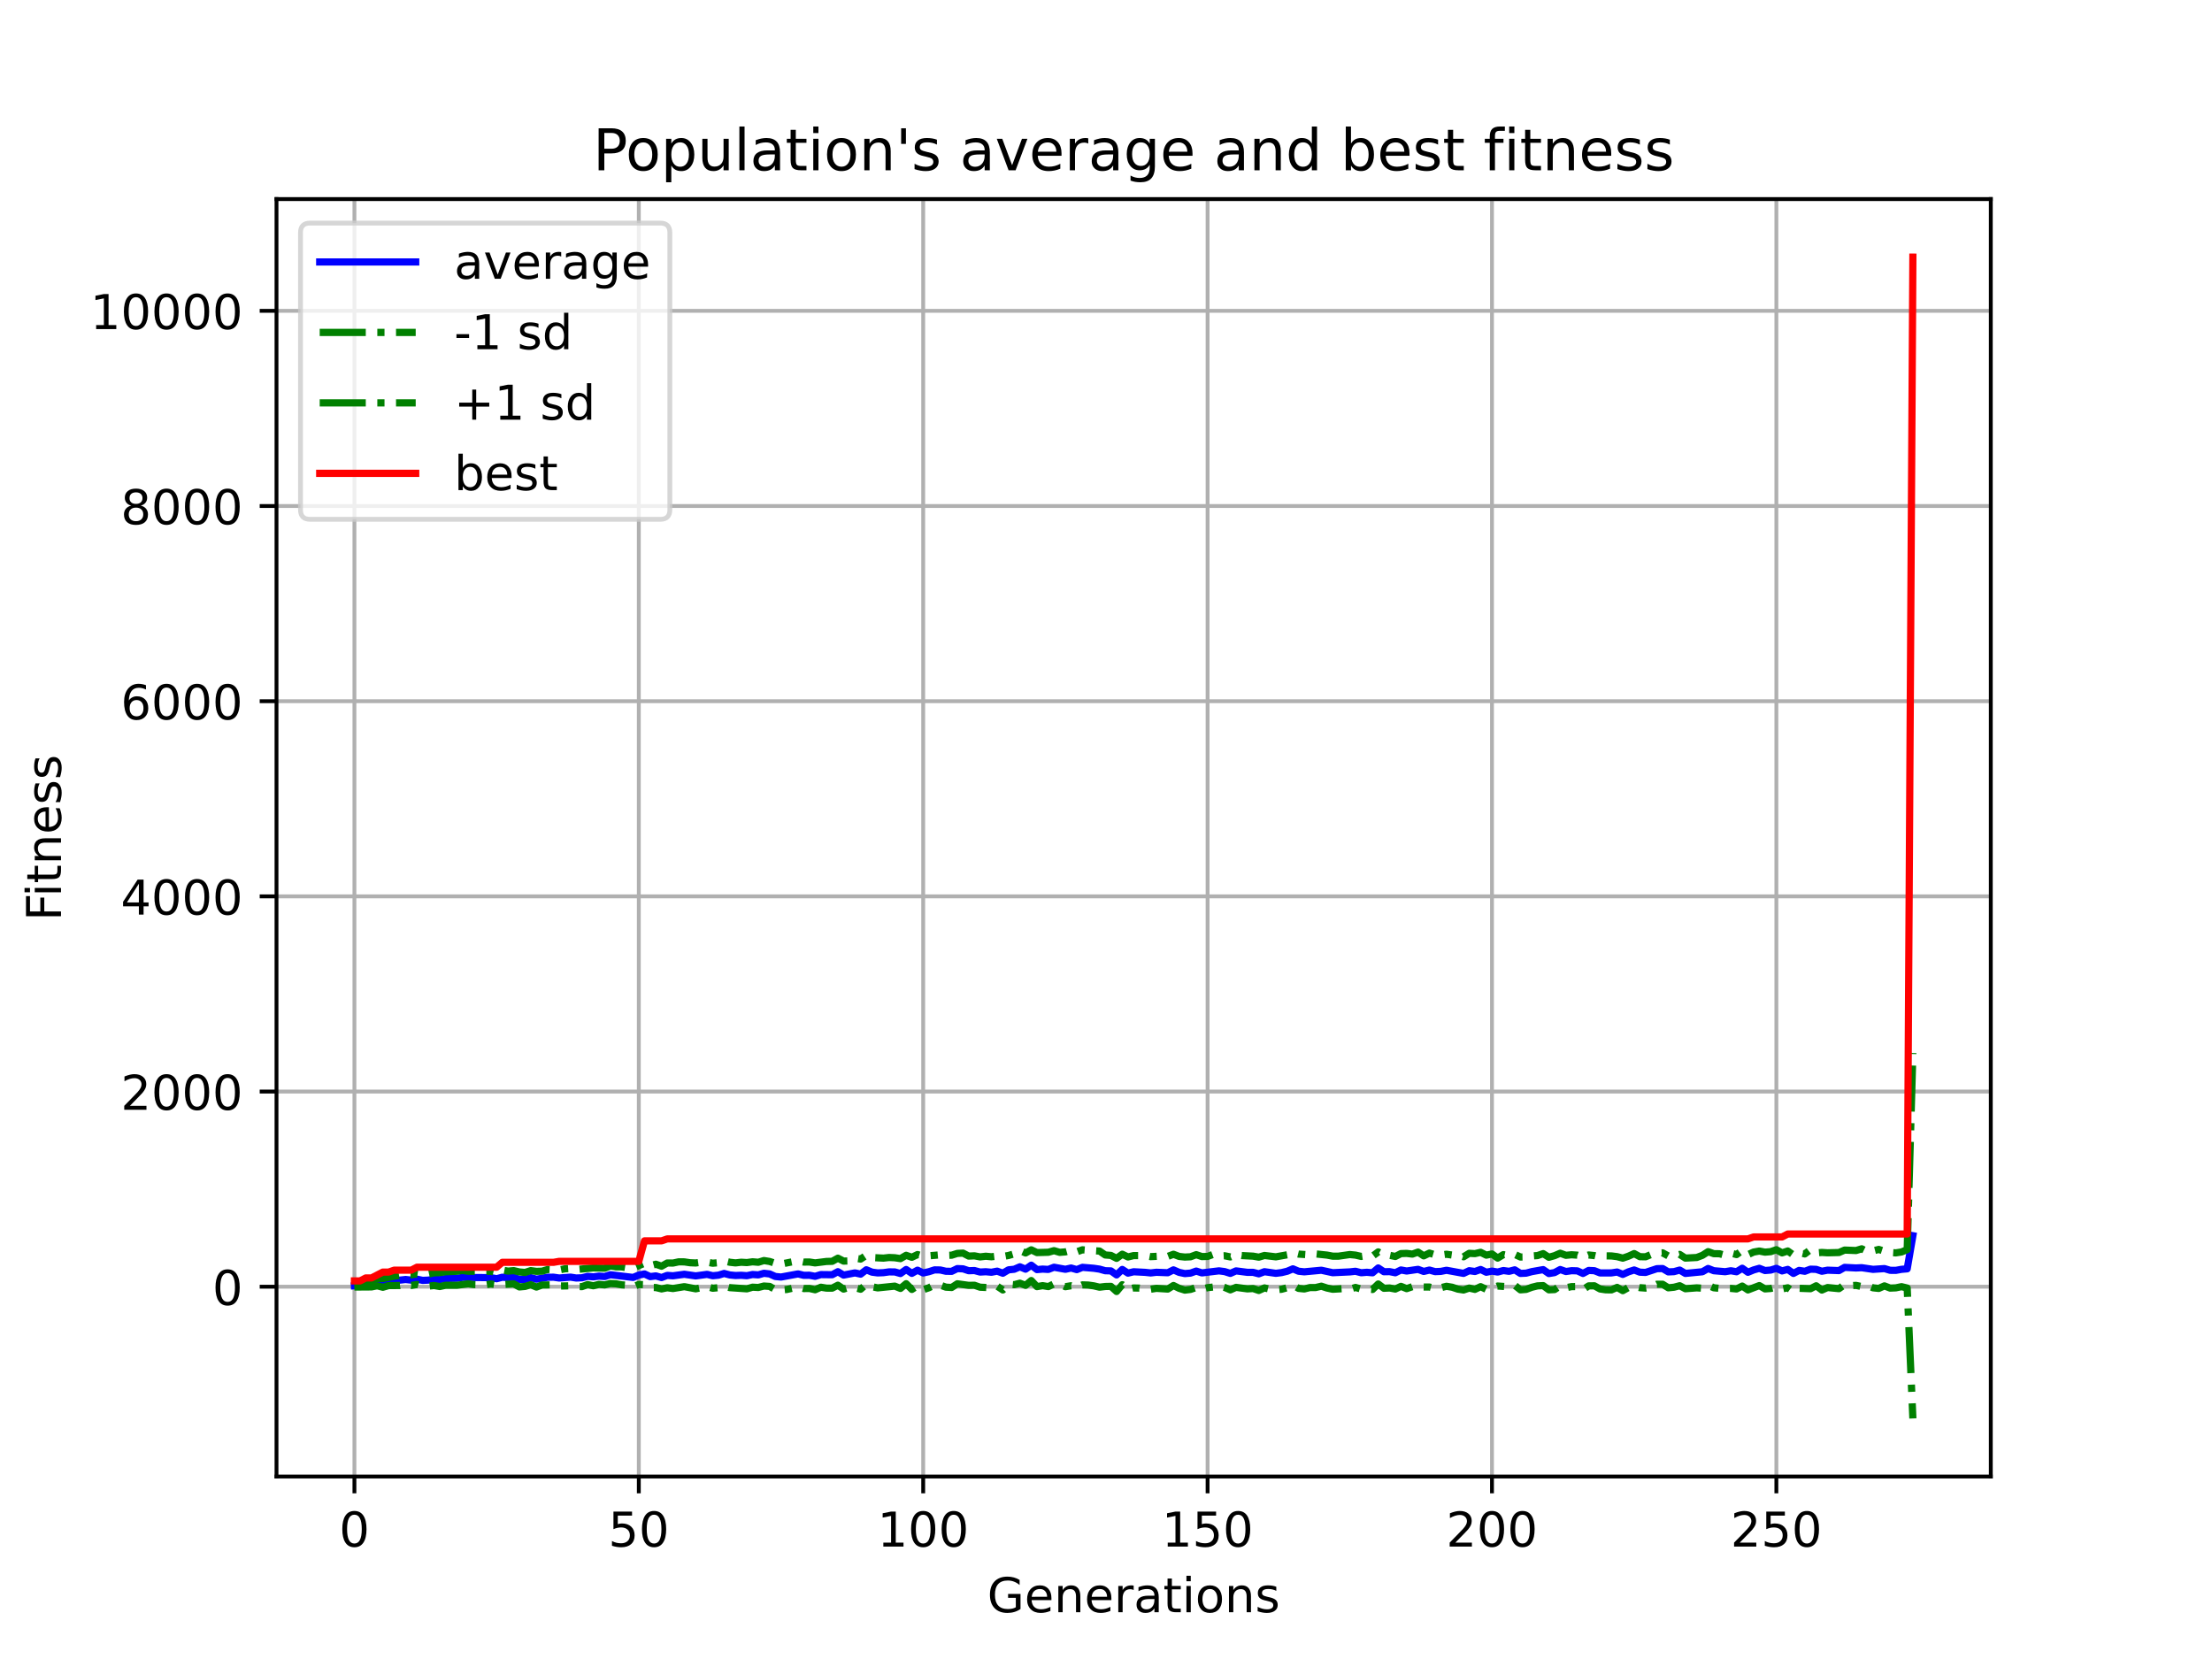 <?xml version="1.0" encoding="utf-8" standalone="no"?>
<!DOCTYPE svg PUBLIC "-//W3C//DTD SVG 1.1//EN"
  "http://www.w3.org/Graphics/SVG/1.1/DTD/svg11.dtd">
<!-- Created with matplotlib (https://matplotlib.org/) -->
<svg height="345.6pt" version="1.1" viewBox="0 0 460.8 345.6" width="460.8pt" xmlns="http://www.w3.org/2000/svg" xmlns:xlink="http://www.w3.org/1999/xlink">
 <defs>
  <style type="text/css">*{stroke-linecap:butt;stroke-linejoin:round;}</style>
 </defs>
 <g id="figure_1">
  <g id="patch_1">
   <path d="M 0 345.6 
L 460.8 345.6 
L 460.8 0 
L 0 0 
z
" style="fill:#ffffff;"/>
  </g>
  <g id="axes_1">
   <g id="patch_2">
    <path d="M 57.6 307.584 
L 414.72 307.584 
L 414.72 41.472 
L 57.6 41.472 
z
" style="fill:#ffffff;"/>
   </g>
   <g id="matplotlib.axis_1">
    <g id="xtick_1">
     <g id="line2d_1">
      <path clip-path="url(#pdc14828366)" d="M 73.833 307.584 
L 73.833 41.472 
" style="fill:none;stroke:#b0b0b0;stroke-linecap:square;stroke-width:0.8;"/>
     </g>
     <g id="line2d_2">
      <defs>
       <path d="M 0 0 
L 0 3.5 
" id="m0c7debc7e3" style="stroke:#000000;stroke-width:0.8;"/>
      </defs>
      <g>
       <use style="stroke:#000000;stroke-width:0.8;" x="73.833" xlink:href="#m0c7debc7e3" y="307.584"/>
      </g>
     </g>
     <g id="text_1">
      <!-- 0 -->
      <g transform="translate(70.651 322.182)scale(0.1 -0.1)">
       <defs>
        <path d="M 31.781 66.406 
Q 24.172 66.406 20.328 58.906 
Q 16.5 51.422 16.5 36.375 
Q 16.5 21.391 20.328 13.891 
Q 24.172 6.391 31.781 6.391 
Q 39.453 6.391 43.281 13.891 
Q 47.125 21.391 47.125 36.375 
Q 47.125 51.422 43.281 58.906 
Q 39.453 66.406 31.781 66.406 
z
M 31.781 74.219 
Q 44.047 74.219 50.516 64.516 
Q 56.984 54.828 56.984 36.375 
Q 56.984 17.969 50.516 8.266 
Q 44.047 -1.422 31.781 -1.422 
Q 19.531 -1.422 13.062 8.266 
Q 6.594 17.969 6.594 36.375 
Q 6.594 54.828 13.062 64.516 
Q 19.531 74.219 31.781 74.219 
z
" id="DejaVuSans-48"/>
       </defs>
       <use xlink:href="#DejaVuSans-48"/>
      </g>
     </g>
    </g>
    <g id="xtick_2">
     <g id="line2d_3">
      <path clip-path="url(#pdc14828366)" d="M 133.076 307.584 
L 133.076 41.472 
" style="fill:none;stroke:#b0b0b0;stroke-linecap:square;stroke-width:0.8;"/>
     </g>
     <g id="line2d_4">
      <g>
       <use style="stroke:#000000;stroke-width:0.8;" x="133.076" xlink:href="#m0c7debc7e3" y="307.584"/>
      </g>
     </g>
     <g id="text_2">
      <!-- 50 -->
      <g transform="translate(126.714 322.182)scale(0.1 -0.1)">
       <defs>
        <path d="M 10.797 72.906 
L 49.516 72.906 
L 49.516 64.594 
L 19.828 64.594 
L 19.828 46.734 
Q 21.969 47.469 24.109 47.828 
Q 26.266 48.188 28.422 48.188 
Q 40.625 48.188 47.75 41.5 
Q 54.891 34.812 54.891 23.391 
Q 54.891 11.625 47.562 5.094 
Q 40.234 -1.422 26.906 -1.422 
Q 22.312 -1.422 17.547 -0.641 
Q 12.797 0.141 7.719 1.703 
L 7.719 11.625 
Q 12.109 9.234 16.797 8.062 
Q 21.484 6.891 26.703 6.891 
Q 35.156 6.891 40.078 11.328 
Q 45.016 15.766 45.016 23.391 
Q 45.016 31 40.078 35.438 
Q 35.156 39.891 26.703 39.891 
Q 22.75 39.891 18.812 39.016 
Q 14.891 38.141 10.797 36.281 
z
" id="DejaVuSans-53"/>
       </defs>
       <use xlink:href="#DejaVuSans-53"/>
       <use x="63.623" xlink:href="#DejaVuSans-48"/>
      </g>
     </g>
    </g>
    <g id="xtick_3">
     <g id="line2d_5">
      <path clip-path="url(#pdc14828366)" d="M 192.32 307.584 
L 192.32 41.472 
" style="fill:none;stroke:#b0b0b0;stroke-linecap:square;stroke-width:0.8;"/>
     </g>
     <g id="line2d_6">
      <g>
       <use style="stroke:#000000;stroke-width:0.8;" x="192.32" xlink:href="#m0c7debc7e3" y="307.584"/>
      </g>
     </g>
     <g id="text_3">
      <!-- 100 -->
      <g transform="translate(182.776 322.182)scale(0.1 -0.1)">
       <defs>
        <path d="M 12.406 8.297 
L 28.516 8.297 
L 28.516 63.922 
L 10.984 60.406 
L 10.984 69.391 
L 28.422 72.906 
L 38.281 72.906 
L 38.281 8.297 
L 54.391 8.297 
L 54.391 0 
L 12.406 0 
z
" id="DejaVuSans-49"/>
       </defs>
       <use xlink:href="#DejaVuSans-49"/>
       <use x="63.623" xlink:href="#DejaVuSans-48"/>
       <use x="127.246" xlink:href="#DejaVuSans-48"/>
      </g>
     </g>
    </g>
    <g id="xtick_4">
     <g id="line2d_7">
      <path clip-path="url(#pdc14828366)" d="M 251.563 307.584 
L 251.563 41.472 
" style="fill:none;stroke:#b0b0b0;stroke-linecap:square;stroke-width:0.8;"/>
     </g>
     <g id="line2d_8">
      <g>
       <use style="stroke:#000000;stroke-width:0.8;" x="251.563" xlink:href="#m0c7debc7e3" y="307.584"/>
      </g>
     </g>
     <g id="text_4">
      <!-- 150 -->
      <g transform="translate(242.02 322.182)scale(0.1 -0.1)">
       <use xlink:href="#DejaVuSans-49"/>
       <use x="63.623" xlink:href="#DejaVuSans-53"/>
       <use x="127.246" xlink:href="#DejaVuSans-48"/>
      </g>
     </g>
    </g>
    <g id="xtick_5">
     <g id="line2d_9">
      <path clip-path="url(#pdc14828366)" d="M 310.807 307.584 
L 310.807 41.472 
" style="fill:none;stroke:#b0b0b0;stroke-linecap:square;stroke-width:0.8;"/>
     </g>
     <g id="line2d_10">
      <g>
       <use style="stroke:#000000;stroke-width:0.8;" x="310.807" xlink:href="#m0c7debc7e3" y="307.584"/>
      </g>
     </g>
     <g id="text_5">
      <!-- 200 -->
      <g transform="translate(301.263 322.182)scale(0.1 -0.1)">
       <defs>
        <path d="M 19.188 8.297 
L 53.609 8.297 
L 53.609 0 
L 7.328 0 
L 7.328 8.297 
Q 12.938 14.109 22.625 23.891 
Q 32.328 33.688 34.812 36.531 
Q 39.547 41.844 41.422 45.531 
Q 43.312 49.219 43.312 52.781 
Q 43.312 58.594 39.234 62.25 
Q 35.156 65.922 28.609 65.922 
Q 23.969 65.922 18.812 64.312 
Q 13.672 62.703 7.812 59.422 
L 7.812 69.391 
Q 13.766 71.781 18.938 73 
Q 24.125 74.219 28.422 74.219 
Q 39.75 74.219 46.484 68.547 
Q 53.219 62.891 53.219 53.422 
Q 53.219 48.922 51.531 44.891 
Q 49.859 40.875 45.406 35.406 
Q 44.188 33.984 37.641 27.219 
Q 31.109 20.453 19.188 8.297 
z
" id="DejaVuSans-50"/>
       </defs>
       <use xlink:href="#DejaVuSans-50"/>
       <use x="63.623" xlink:href="#DejaVuSans-48"/>
       <use x="127.246" xlink:href="#DejaVuSans-48"/>
      </g>
     </g>
    </g>
    <g id="xtick_6">
     <g id="line2d_11">
      <path clip-path="url(#pdc14828366)" d="M 370.05 307.584 
L 370.05 41.472 
" style="fill:none;stroke:#b0b0b0;stroke-linecap:square;stroke-width:0.8;"/>
     </g>
     <g id="line2d_12">
      <g>
       <use style="stroke:#000000;stroke-width:0.8;" x="370.05" xlink:href="#m0c7debc7e3" y="307.584"/>
      </g>
     </g>
     <g id="text_6">
      <!-- 250 -->
      <g transform="translate(360.507 322.182)scale(0.1 -0.1)">
       <use xlink:href="#DejaVuSans-50"/>
       <use x="63.623" xlink:href="#DejaVuSans-53"/>
       <use x="127.246" xlink:href="#DejaVuSans-48"/>
      </g>
     </g>
    </g>
    <g id="text_7">
     <!-- Generations -->
     <g transform="translate(205.662 335.861)scale(0.1 -0.1)">
      <defs>
       <path d="M 59.516 10.406 
L 59.516 29.984 
L 43.406 29.984 
L 43.406 38.094 
L 69.281 38.094 
L 69.281 6.781 
Q 63.578 2.734 56.688 0.656 
Q 49.812 -1.422 42 -1.422 
Q 24.906 -1.422 15.25 8.562 
Q 5.609 18.562 5.609 36.375 
Q 5.609 54.25 15.25 64.234 
Q 24.906 74.219 42 74.219 
Q 49.125 74.219 55.547 72.453 
Q 61.969 70.703 67.391 67.281 
L 67.391 56.781 
Q 61.922 61.422 55.766 63.766 
Q 49.609 66.109 42.828 66.109 
Q 29.438 66.109 22.719 58.641 
Q 16.016 51.172 16.016 36.375 
Q 16.016 21.625 22.719 14.156 
Q 29.438 6.688 42.828 6.688 
Q 48.047 6.688 52.141 7.594 
Q 56.25 8.5 59.516 10.406 
z
" id="DejaVuSans-71"/>
       <path d="M 56.203 29.594 
L 56.203 25.203 
L 14.891 25.203 
Q 15.484 15.922 20.484 11.062 
Q 25.484 6.203 34.422 6.203 
Q 39.594 6.203 44.453 7.469 
Q 49.312 8.734 54.109 11.281 
L 54.109 2.781 
Q 49.266 0.734 44.188 -0.344 
Q 39.109 -1.422 33.891 -1.422 
Q 20.797 -1.422 13.156 6.188 
Q 5.516 13.812 5.516 26.812 
Q 5.516 40.234 12.766 48.109 
Q 20.016 56 32.328 56 
Q 43.359 56 49.781 48.891 
Q 56.203 41.797 56.203 29.594 
z
M 47.219 32.234 
Q 47.125 39.594 43.094 43.984 
Q 39.062 48.391 32.422 48.391 
Q 24.906 48.391 20.391 44.141 
Q 15.875 39.891 15.188 32.172 
z
" id="DejaVuSans-101"/>
       <path d="M 54.891 33.016 
L 54.891 0 
L 45.906 0 
L 45.906 32.719 
Q 45.906 40.484 42.875 44.328 
Q 39.844 48.188 33.797 48.188 
Q 26.516 48.188 22.312 43.547 
Q 18.109 38.922 18.109 30.906 
L 18.109 0 
L 9.078 0 
L 9.078 54.688 
L 18.109 54.688 
L 18.109 46.188 
Q 21.344 51.125 25.703 53.562 
Q 30.078 56 35.797 56 
Q 45.219 56 50.047 50.172 
Q 54.891 44.344 54.891 33.016 
z
" id="DejaVuSans-110"/>
       <path d="M 41.109 46.297 
Q 39.594 47.172 37.812 47.578 
Q 36.031 48 33.891 48 
Q 26.266 48 22.188 43.047 
Q 18.109 38.094 18.109 28.812 
L 18.109 0 
L 9.078 0 
L 9.078 54.688 
L 18.109 54.688 
L 18.109 46.188 
Q 20.953 51.172 25.484 53.578 
Q 30.031 56 36.531 56 
Q 37.453 56 38.578 55.875 
Q 39.703 55.766 41.062 55.516 
z
" id="DejaVuSans-114"/>
       <path d="M 34.281 27.484 
Q 23.391 27.484 19.188 25 
Q 14.984 22.516 14.984 16.5 
Q 14.984 11.719 18.141 8.906 
Q 21.297 6.109 26.703 6.109 
Q 34.188 6.109 38.703 11.406 
Q 43.219 16.703 43.219 25.484 
L 43.219 27.484 
z
M 52.203 31.203 
L 52.203 0 
L 43.219 0 
L 43.219 8.297 
Q 40.141 3.328 35.547 0.953 
Q 30.953 -1.422 24.312 -1.422 
Q 15.922 -1.422 10.953 3.297 
Q 6 8.016 6 15.922 
Q 6 25.141 12.172 29.828 
Q 18.359 34.516 30.609 34.516 
L 43.219 34.516 
L 43.219 35.406 
Q 43.219 41.609 39.141 45 
Q 35.062 48.391 27.688 48.391 
Q 23 48.391 18.547 47.266 
Q 14.109 46.141 10.016 43.891 
L 10.016 52.203 
Q 14.938 54.109 19.578 55.047 
Q 24.219 56 28.609 56 
Q 40.484 56 46.344 49.844 
Q 52.203 43.703 52.203 31.203 
z
" id="DejaVuSans-97"/>
       <path d="M 18.312 70.219 
L 18.312 54.688 
L 36.812 54.688 
L 36.812 47.703 
L 18.312 47.703 
L 18.312 18.016 
Q 18.312 11.328 20.141 9.422 
Q 21.969 7.516 27.594 7.516 
L 36.812 7.516 
L 36.812 0 
L 27.594 0 
Q 17.188 0 13.234 3.875 
Q 9.281 7.766 9.281 18.016 
L 9.281 47.703 
L 2.688 47.703 
L 2.688 54.688 
L 9.281 54.688 
L 9.281 70.219 
z
" id="DejaVuSans-116"/>
       <path d="M 9.422 54.688 
L 18.406 54.688 
L 18.406 0 
L 9.422 0 
z
M 9.422 75.984 
L 18.406 75.984 
L 18.406 64.594 
L 9.422 64.594 
z
" id="DejaVuSans-105"/>
       <path d="M 30.609 48.391 
Q 23.391 48.391 19.188 42.75 
Q 14.984 37.109 14.984 27.297 
Q 14.984 17.484 19.156 11.844 
Q 23.344 6.203 30.609 6.203 
Q 37.797 6.203 41.984 11.859 
Q 46.188 17.531 46.188 27.297 
Q 46.188 37.016 41.984 42.703 
Q 37.797 48.391 30.609 48.391 
z
M 30.609 56 
Q 42.328 56 49.016 48.375 
Q 55.719 40.766 55.719 27.297 
Q 55.719 13.875 49.016 6.219 
Q 42.328 -1.422 30.609 -1.422 
Q 18.844 -1.422 12.172 6.219 
Q 5.516 13.875 5.516 27.297 
Q 5.516 40.766 12.172 48.375 
Q 18.844 56 30.609 56 
z
" id="DejaVuSans-111"/>
       <path d="M 44.281 53.078 
L 44.281 44.578 
Q 40.484 46.531 36.375 47.5 
Q 32.281 48.484 27.875 48.484 
Q 21.188 48.484 17.844 46.438 
Q 14.5 44.391 14.5 40.281 
Q 14.5 37.156 16.891 35.375 
Q 19.281 33.594 26.516 31.984 
L 29.594 31.297 
Q 39.156 29.25 43.188 25.516 
Q 47.219 21.781 47.219 15.094 
Q 47.219 7.469 41.188 3.016 
Q 35.156 -1.422 24.609 -1.422 
Q 20.219 -1.422 15.453 -0.562 
Q 10.688 0.297 5.422 2 
L 5.422 11.281 
Q 10.406 8.688 15.234 7.391 
Q 20.062 6.109 24.812 6.109 
Q 31.156 6.109 34.562 8.281 
Q 37.984 10.453 37.984 14.406 
Q 37.984 18.062 35.516 20.016 
Q 33.062 21.969 24.703 23.781 
L 21.578 24.516 
Q 13.234 26.266 9.516 29.906 
Q 5.812 33.547 5.812 39.891 
Q 5.812 47.609 11.281 51.797 
Q 16.75 56 26.812 56 
Q 31.781 56 36.172 55.266 
Q 40.578 54.547 44.281 53.078 
z
" id="DejaVuSans-115"/>
      </defs>
      <use xlink:href="#DejaVuSans-71"/>
      <use x="77.49" xlink:href="#DejaVuSans-101"/>
      <use x="139.014" xlink:href="#DejaVuSans-110"/>
      <use x="202.393" xlink:href="#DejaVuSans-101"/>
      <use x="263.916" xlink:href="#DejaVuSans-114"/>
      <use x="305.029" xlink:href="#DejaVuSans-97"/>
      <use x="366.309" xlink:href="#DejaVuSans-116"/>
      <use x="405.518" xlink:href="#DejaVuSans-105"/>
      <use x="433.301" xlink:href="#DejaVuSans-111"/>
      <use x="494.482" xlink:href="#DejaVuSans-110"/>
      <use x="557.861" xlink:href="#DejaVuSans-115"/>
     </g>
    </g>
   </g>
   <g id="matplotlib.axis_2">
    <g id="ytick_1">
     <g id="line2d_13">
      <path clip-path="url(#pdc14828366)" d="M 57.6 268.049 
L 414.72 268.049 
" style="fill:none;stroke:#b0b0b0;stroke-linecap:square;stroke-width:0.8;"/>
     </g>
     <g id="line2d_14">
      <defs>
       <path d="M 0 0 
L -3.5 0 
" id="mfb2b54924f" style="stroke:#000000;stroke-width:0.8;"/>
      </defs>
      <g>
       <use style="stroke:#000000;stroke-width:0.8;" x="57.6" xlink:href="#mfb2b54924f" y="268.049"/>
      </g>
     </g>
     <g id="text_8">
      <!-- 0 -->
      <g transform="translate(44.237 271.848)scale(0.1 -0.1)">
       <use xlink:href="#DejaVuSans-48"/>
      </g>
     </g>
    </g>
    <g id="ytick_2">
     <g id="line2d_15">
      <path clip-path="url(#pdc14828366)" d="M 57.6 227.389 
L 414.72 227.389 
" style="fill:none;stroke:#b0b0b0;stroke-linecap:square;stroke-width:0.8;"/>
     </g>
     <g id="line2d_16">
      <g>
       <use style="stroke:#000000;stroke-width:0.8;" x="57.6" xlink:href="#mfb2b54924f" y="227.389"/>
      </g>
     </g>
     <g id="text_9">
      <!-- 2000 -->
      <g transform="translate(25.15 231.188)scale(0.1 -0.1)">
       <use xlink:href="#DejaVuSans-50"/>
       <use x="63.623" xlink:href="#DejaVuSans-48"/>
       <use x="127.246" xlink:href="#DejaVuSans-48"/>
       <use x="190.869" xlink:href="#DejaVuSans-48"/>
      </g>
     </g>
    </g>
    <g id="ytick_3">
     <g id="line2d_17">
      <path clip-path="url(#pdc14828366)" d="M 57.6 186.729 
L 414.72 186.729 
" style="fill:none;stroke:#b0b0b0;stroke-linecap:square;stroke-width:0.8;"/>
     </g>
     <g id="line2d_18">
      <g>
       <use style="stroke:#000000;stroke-width:0.8;" x="57.6" xlink:href="#mfb2b54924f" y="186.729"/>
      </g>
     </g>
     <g id="text_10">
      <!-- 4000 -->
      <g transform="translate(25.15 190.528)scale(0.1 -0.1)">
       <defs>
        <path d="M 37.797 64.312 
L 12.891 25.391 
L 37.797 25.391 
z
M 35.203 72.906 
L 47.609 72.906 
L 47.609 25.391 
L 58.016 25.391 
L 58.016 17.188 
L 47.609 17.188 
L 47.609 0 
L 37.797 0 
L 37.797 17.188 
L 4.891 17.188 
L 4.891 26.703 
z
" id="DejaVuSans-52"/>
       </defs>
       <use xlink:href="#DejaVuSans-52"/>
       <use x="63.623" xlink:href="#DejaVuSans-48"/>
       <use x="127.246" xlink:href="#DejaVuSans-48"/>
       <use x="190.869" xlink:href="#DejaVuSans-48"/>
      </g>
     </g>
    </g>
    <g id="ytick_4">
     <g id="line2d_19">
      <path clip-path="url(#pdc14828366)" d="M 57.6 146.069 
L 414.72 146.069 
" style="fill:none;stroke:#b0b0b0;stroke-linecap:square;stroke-width:0.8;"/>
     </g>
     <g id="line2d_20">
      <g>
       <use style="stroke:#000000;stroke-width:0.8;" x="57.6" xlink:href="#mfb2b54924f" y="146.069"/>
      </g>
     </g>
     <g id="text_11">
      <!-- 6000 -->
      <g transform="translate(25.15 149.868)scale(0.1 -0.1)">
       <defs>
        <path d="M 33.016 40.375 
Q 26.375 40.375 22.484 35.828 
Q 18.609 31.297 18.609 23.391 
Q 18.609 15.531 22.484 10.953 
Q 26.375 6.391 33.016 6.391 
Q 39.656 6.391 43.531 10.953 
Q 47.406 15.531 47.406 23.391 
Q 47.406 31.297 43.531 35.828 
Q 39.656 40.375 33.016 40.375 
z
M 52.594 71.297 
L 52.594 62.312 
Q 48.875 64.062 45.094 64.984 
Q 41.312 65.922 37.594 65.922 
Q 27.828 65.922 22.672 59.328 
Q 17.531 52.734 16.797 39.406 
Q 19.672 43.656 24.016 45.922 
Q 28.375 48.188 33.594 48.188 
Q 44.578 48.188 50.953 41.516 
Q 57.328 34.859 57.328 23.391 
Q 57.328 12.156 50.688 5.359 
Q 44.047 -1.422 33.016 -1.422 
Q 20.359 -1.422 13.672 8.266 
Q 6.984 17.969 6.984 36.375 
Q 6.984 53.656 15.188 63.938 
Q 23.391 74.219 37.203 74.219 
Q 40.922 74.219 44.703 73.484 
Q 48.484 72.75 52.594 71.297 
z
" id="DejaVuSans-54"/>
       </defs>
       <use xlink:href="#DejaVuSans-54"/>
       <use x="63.623" xlink:href="#DejaVuSans-48"/>
       <use x="127.246" xlink:href="#DejaVuSans-48"/>
       <use x="190.869" xlink:href="#DejaVuSans-48"/>
      </g>
     </g>
    </g>
    <g id="ytick_5">
     <g id="line2d_21">
      <path clip-path="url(#pdc14828366)" d="M 57.6 105.409 
L 414.72 105.409 
" style="fill:none;stroke:#b0b0b0;stroke-linecap:square;stroke-width:0.8;"/>
     </g>
     <g id="line2d_22">
      <g>
       <use style="stroke:#000000;stroke-width:0.8;" x="57.6" xlink:href="#mfb2b54924f" y="105.409"/>
      </g>
     </g>
     <g id="text_12">
      <!-- 8000 -->
      <g transform="translate(25.15 109.209)scale(0.1 -0.1)">
       <defs>
        <path d="M 31.781 34.625 
Q 24.75 34.625 20.719 30.859 
Q 16.703 27.094 16.703 20.516 
Q 16.703 13.922 20.719 10.156 
Q 24.75 6.391 31.781 6.391 
Q 38.812 6.391 42.859 10.172 
Q 46.922 13.969 46.922 20.516 
Q 46.922 27.094 42.891 30.859 
Q 38.875 34.625 31.781 34.625 
z
M 21.922 38.812 
Q 15.578 40.375 12.031 44.719 
Q 8.5 49.078 8.5 55.328 
Q 8.5 64.062 14.719 69.141 
Q 20.953 74.219 31.781 74.219 
Q 42.672 74.219 48.875 69.141 
Q 55.078 64.062 55.078 55.328 
Q 55.078 49.078 51.531 44.719 
Q 48 40.375 41.703 38.812 
Q 48.828 37.156 52.797 32.312 
Q 56.781 27.484 56.781 20.516 
Q 56.781 9.906 50.312 4.234 
Q 43.844 -1.422 31.781 -1.422 
Q 19.734 -1.422 13.25 4.234 
Q 6.781 9.906 6.781 20.516 
Q 6.781 27.484 10.781 32.312 
Q 14.797 37.156 21.922 38.812 
z
M 18.312 54.391 
Q 18.312 48.734 21.844 45.562 
Q 25.391 42.391 31.781 42.391 
Q 38.141 42.391 41.719 45.562 
Q 45.312 48.734 45.312 54.391 
Q 45.312 60.062 41.719 63.234 
Q 38.141 66.406 31.781 66.406 
Q 25.391 66.406 21.844 63.234 
Q 18.312 60.062 18.312 54.391 
z
" id="DejaVuSans-56"/>
       </defs>
       <use xlink:href="#DejaVuSans-56"/>
       <use x="63.623" xlink:href="#DejaVuSans-48"/>
       <use x="127.246" xlink:href="#DejaVuSans-48"/>
       <use x="190.869" xlink:href="#DejaVuSans-48"/>
      </g>
     </g>
    </g>
    <g id="ytick_6">
     <g id="line2d_23">
      <path clip-path="url(#pdc14828366)" d="M 57.6 64.749 
L 414.72 64.749 
" style="fill:none;stroke:#b0b0b0;stroke-linecap:square;stroke-width:0.8;"/>
     </g>
     <g id="line2d_24">
      <g>
       <use style="stroke:#000000;stroke-width:0.8;" x="57.6" xlink:href="#mfb2b54924f" y="64.749"/>
      </g>
     </g>
     <g id="text_13">
      <!-- 10000 -->
      <g transform="translate(18.788 68.549)scale(0.1 -0.1)">
       <use xlink:href="#DejaVuSans-49"/>
       <use x="63.623" xlink:href="#DejaVuSans-48"/>
       <use x="127.246" xlink:href="#DejaVuSans-48"/>
       <use x="190.869" xlink:href="#DejaVuSans-48"/>
       <use x="254.492" xlink:href="#DejaVuSans-48"/>
      </g>
     </g>
    </g>
    <g id="text_14">
     <!-- Fitness -->
     <g transform="translate(12.708 191.845)rotate(-90)scale(0.1 -0.1)">
      <defs>
       <path d="M 9.812 72.906 
L 51.703 72.906 
L 51.703 64.594 
L 19.672 64.594 
L 19.672 43.109 
L 48.578 43.109 
L 48.578 34.812 
L 19.672 34.812 
L 19.672 0 
L 9.812 0 
z
" id="DejaVuSans-70"/>
      </defs>
      <use xlink:href="#DejaVuSans-70"/>
      <use x="50.27" xlink:href="#DejaVuSans-105"/>
      <use x="78.053" xlink:href="#DejaVuSans-116"/>
      <use x="117.262" xlink:href="#DejaVuSans-110"/>
      <use x="180.641" xlink:href="#DejaVuSans-101"/>
      <use x="242.164" xlink:href="#DejaVuSans-115"/>
      <use x="294.264" xlink:href="#DejaVuSans-115"/>
     </g>
    </g>
   </g>
   <g id="line2d_25">
    <path clip-path="url(#pdc14828366)" d="M 73.833 267.859 
L 75.018 267.798 
L 76.202 267.452 
L 77.387 267.432 
L 78.572 267.08 
L 79.757 267.256 
L 80.942 266.937 
L 84.497 266.54 
L 85.681 266.678 
L 86.866 266.476 
L 88.051 266.724 
L 89.236 266.671 
L 90.421 266.476 
L 91.606 266.558 
L 92.791 266.341 
L 95.16 266.291 
L 96.345 266.111 
L 102.27 266.153 
L 103.454 266.382 
L 104.639 266.07 
L 105.824 266.158 
L 107.009 266.07 
L 108.194 266.531 
L 109.379 266.531 
L 110.564 266.158 
L 111.749 266.483 
L 114.118 266.077 
L 115.303 266.063 
L 116.488 266.233 
L 118.858 266.05 
L 120.043 266.233 
L 121.228 266.184 
L 122.412 265.894 
L 123.597 265.988 
L 124.782 265.839 
L 125.967 265.928 
L 127.152 265.546 
L 131.891 266.114 
L 133.076 265.623 
L 134.261 265.386 
L 135.446 265.941 
L 136.631 265.792 
L 137.816 266.138 
L 139.001 265.684 
L 140.185 265.772 
L 142.555 265.453 
L 144.925 265.792 
L 147.295 265.474 
L 148.48 265.758 
L 149.664 265.643 
L 150.849 265.284 
L 152.034 265.596 
L 153.219 265.711 
L 154.404 265.663 
L 155.589 265.751 
L 156.774 265.501 
L 157.959 265.582 
L 159.143 265.25 
L 160.328 265.385 
L 161.513 265.914 
L 162.698 266.029 
L 166.253 265.379 
L 167.438 265.67 
L 168.622 265.657 
L 169.807 265.88 
L 170.992 265.521 
L 173.362 265.548 
L 174.547 264.918 
L 175.732 265.623 
L 178.101 265.169 
L 179.286 265.426 
L 180.471 264.518 
L 181.656 265.013 
L 182.841 265.169 
L 184.026 265.121 
L 185.211 264.957 
L 186.395 264.966 
L 187.58 265.297 
L 188.765 264.461 
L 189.95 265.263 
L 191.135 264.6 
L 192.32 265.183 
L 193.505 264.92 
L 194.69 264.538 
L 195.874 264.56 
L 197.059 264.83 
L 198.244 264.845 
L 199.429 264.271 
L 200.614 264.322 
L 201.799 264.715 
L 202.984 264.674 
L 204.168 264.992 
L 205.353 264.925 
L 206.538 265.033 
L 207.723 264.803 
L 208.908 265.236 
L 210.093 264.529 
L 211.278 264.409 
L 212.463 263.899 
L 213.647 264.389 
L 214.832 263.563 
L 216.017 264.48 
L 217.202 264.376 
L 218.387 264.445 
L 219.572 263.989 
L 221.942 264.416 
L 223.126 264.151 
L 224.311 264.484 
L 225.496 264.009 
L 227.866 264.206 
L 229.051 264.382 
L 230.236 264.715 
L 231.421 264.748 
L 232.605 265.589 
L 233.79 264.45 
L 234.975 265.216 
L 236.16 264.931 
L 238.53 265.053 
L 239.715 265.175 
L 240.899 265.04 
L 243.269 265.135 
L 244.454 264.538 
L 245.639 265.06 
L 246.824 265.311 
L 248.009 265.209 
L 249.194 264.789 
L 250.378 265.169 
L 253.933 264.742 
L 255.118 264.898 
L 256.303 265.27 
L 257.488 264.748 
L 259.857 265.053 
L 261.042 265.053 
L 262.227 265.358 
L 263.412 264.918 
L 265.782 265.257 
L 266.967 265.108 
L 268.152 264.823 
L 269.336 264.322 
L 270.521 264.823 
L 271.706 264.945 
L 275.261 264.613 
L 277.63 265.128 
L 281.185 264.959 
L 282.37 264.83 
L 283.555 265.135 
L 284.74 265.04 
L 285.925 265.148 
L 287.109 264.139 
L 288.294 264.925 
L 289.479 264.904 
L 290.664 265.141 
L 291.849 264.559 
L 293.034 264.776 
L 295.404 264.43 
L 296.588 264.864 
L 297.773 264.579 
L 298.958 264.904 
L 300.143 264.857 
L 301.328 264.62 
L 304.882 265.27 
L 306.067 264.708 
L 307.252 264.877 
L 308.437 264.457 
L 309.622 265.033 
L 310.807 264.796 
L 311.992 264.992 
L 313.177 264.674 
L 314.361 264.843 
L 315.546 264.532 
L 316.731 265.277 
L 317.916 265.223 
L 319.101 264.904 
L 321.471 264.484 
L 322.656 265.304 
L 323.84 265.108 
L 325.025 264.464 
L 326.21 264.884 
L 327.395 264.708 
L 328.58 264.742 
L 329.765 265.284 
L 330.95 264.654 
L 332.135 264.708 
L 333.319 265.175 
L 335.689 265.169 
L 336.874 264.986 
L 338.059 265.48 
L 339.244 264.945 
L 340.429 264.559 
L 341.613 265.019 
L 342.798 265.074 
L 345.168 264.288 
L 346.353 264.261 
L 347.538 264.96 
L 348.723 264.907 
L 349.908 264.579 
L 351.092 265.277 
L 354.647 264.931 
L 355.832 264.247 
L 357.017 264.715 
L 359.387 264.918 
L 360.571 264.721 
L 361.756 264.931 
L 362.941 264.2 
L 364.126 265.04 
L 365.311 264.552 
L 366.496 264.213 
L 367.681 264.674 
L 368.866 264.579 
L 370.05 264.22 
L 371.235 264.755 
L 372.42 264.437 
L 373.605 265.277 
L 374.79 264.647 
L 375.975 264.83 
L 377.16 264.389 
L 378.344 264.43 
L 379.529 264.823 
L 380.714 264.599 
L 383.084 264.687 
L 384.269 264.017 
L 386.639 264.139 
L 387.823 264.084 
L 390.193 264.43 
L 392.563 264.267 
L 393.748 264.626 
L 394.933 264.64 
L 396.118 264.423 
L 397.302 264.322 
L 398.487 257.423 
L 398.487 257.423 
" style="fill:none;stroke:#0000ff;stroke-linecap:square;stroke-width:1.5;"/>
   </g>
   <g id="line2d_26">
    <path clip-path="url(#pdc14828366)" d="M 73.833 268.116 
L 77.387 268.089 
L 78.572 267.849 
L 79.757 268.162 
L 80.942 267.811 
L 83.312 267.79 
L 84.497 267.57 
L 85.681 267.783 
L 86.866 267.577 
L 88.051 267.895 
L 89.236 267.928 
L 90.421 267.793 
L 91.606 268.005 
L 92.791 267.746 
L 95.16 267.747 
L 97.53 267.438 
L 98.715 267.599 
L 101.085 267.652 
L 102.27 267.467 
L 103.454 267.662 
L 107.009 267.449 
L 108.194 268.091 
L 109.379 267.985 
L 110.564 267.623 
L 111.749 268.117 
L 112.933 267.684 
L 115.303 267.666 
L 116.488 267.905 
L 118.858 267.857 
L 120.043 267.999 
L 121.228 268.026 
L 122.412 267.604 
L 123.597 267.846 
L 124.782 267.56 
L 125.967 267.667 
L 127.152 267.377 
L 128.337 267.443 
L 129.522 267.653 
L 130.707 267.741 
L 131.891 268.065 
L 133.076 267.581 
L 134.261 267.622 
L 135.446 268.204 
L 136.631 268.219 
L 137.816 268.503 
L 139.001 268.262 
L 140.185 268.423 
L 142.555 268.035 
L 144.925 268.482 
L 147.295 268.014 
L 148.48 268.365 
L 149.664 268.248 
L 150.849 267.901 
L 152.034 268.241 
L 155.589 268.488 
L 156.774 268.146 
L 157.959 268.21 
L 159.143 267.905 
L 160.328 267.983 
L 161.513 268.654 
L 162.698 268.729 
L 163.883 268.623 
L 166.253 268.094 
L 167.438 268.429 
L 168.622 268.412 
L 169.807 268.679 
L 170.992 268.152 
L 172.177 268.342 
L 173.362 268.341 
L 174.547 267.731 
L 175.732 268.538 
L 176.916 268.177 
L 178.101 268.249 
L 179.286 268.567 
L 180.471 267.532 
L 181.656 268.054 
L 182.841 268.289 
L 186.395 267.923 
L 187.58 268.403 
L 188.765 267.422 
L 189.95 268.611 
L 191.135 267.854 
L 192.32 268.659 
L 193.505 268.266 
L 194.69 267.677 
L 195.874 267.713 
L 197.059 268.14 
L 198.244 268.209 
L 199.429 267.436 
L 201.799 267.763 
L 202.984 267.737 
L 204.168 268.149 
L 206.538 268.259 
L 207.723 267.933 
L 208.908 268.719 
L 210.093 267.519 
L 211.278 267.626 
L 212.463 267.313 
L 213.647 267.761 
L 214.832 266.76 
L 216.017 268.026 
L 217.202 267.824 
L 218.387 268.023 
L 219.572 267.445 
L 220.757 267.496 
L 221.942 268.04 
L 223.126 267.845 
L 224.311 268.186 
L 225.496 267.661 
L 226.681 267.699 
L 227.866 267.865 
L 229.051 268.145 
L 230.236 267.998 
L 231.421 267.972 
L 232.605 269.041 
L 233.79 267.625 
L 234.975 268.582 
L 236.16 268.304 
L 237.345 268.334 
L 238.53 268.542 
L 239.715 268.569 
L 240.899 268.385 
L 243.269 268.536 
L 244.454 267.794 
L 245.639 268.382 
L 246.824 268.753 
L 248.009 268.608 
L 249.194 268.211 
L 250.378 268.568 
L 251.563 268.245 
L 252.748 268.114 
L 253.933 267.83 
L 255.118 268.197 
L 256.303 268.701 
L 257.488 268.18 
L 259.857 268.495 
L 261.042 268.426 
L 262.227 268.827 
L 263.412 268.298 
L 264.597 268.575 
L 265.782 268.69 
L 266.967 268.579 
L 268.152 268.251 
L 269.336 267.684 
L 270.521 268.395 
L 271.706 268.514 
L 272.891 268.22 
L 274.076 268.219 
L 275.261 267.936 
L 276.446 268.324 
L 277.63 268.575 
L 280 268.436 
L 281.185 268.574 
L 282.37 268.199 
L 283.555 268.533 
L 284.74 268.516 
L 285.925 268.622 
L 287.109 267.479 
L 288.294 268.372 
L 289.479 268.309 
L 290.664 268.534 
L 291.849 267.971 
L 293.034 268.447 
L 294.219 268.041 
L 296.588 268.108 
L 297.773 268.114 
L 298.958 268.414 
L 300.143 268.258 
L 301.328 267.957 
L 302.513 268.155 
L 303.698 268.549 
L 304.882 268.727 
L 306.067 268.329 
L 307.252 268.602 
L 308.437 268.035 
L 309.622 268.596 
L 310.807 268.368 
L 311.992 267.903 
L 314.361 268.064 
L 315.546 267.75 
L 316.731 268.696 
L 317.916 268.604 
L 319.101 268.166 
L 320.286 267.87 
L 321.471 267.814 
L 322.656 268.692 
L 323.84 268.64 
L 325.025 267.859 
L 326.21 268.265 
L 327.395 268.026 
L 328.58 268.013 
L 329.765 268.654 
L 330.95 267.873 
L 332.135 267.855 
L 333.319 268.517 
L 334.504 268.69 
L 335.689 268.704 
L 336.874 268.188 
L 338.059 268.864 
L 339.244 268.205 
L 340.429 267.973 
L 341.613 268.247 
L 342.798 268.332 
L 343.983 268.148 
L 345.168 267.532 
L 346.353 267.531 
L 347.538 268.275 
L 348.723 268.155 
L 349.908 267.84 
L 351.092 268.468 
L 353.462 268.284 
L 354.647 268.358 
L 355.832 267.748 
L 357.017 268.268 
L 358.202 268.384 
L 360.571 268.4 
L 361.756 268.513 
L 362.941 267.912 
L 364.126 268.713 
L 366.496 267.81 
L 367.681 268.502 
L 368.866 268.415 
L 370.05 268.101 
L 371.235 268.513 
L 372.42 268.268 
L 373.605 269.116 
L 374.79 268.374 
L 377.16 268.463 
L 378.344 267.853 
L 379.529 268.741 
L 380.714 268.217 
L 383.084 268.452 
L 384.269 267.62 
L 385.454 267.826 
L 386.639 267.768 
L 387.823 268.018 
L 389.008 267.797 
L 390.193 268.277 
L 391.378 268.404 
L 392.563 267.873 
L 393.748 268.335 
L 394.933 268.284 
L 396.118 268.036 
L 397.302 268.32 
L 398.487 295.488 
L 398.487 295.488 
" style="fill:none;stroke:#008000;stroke-dasharray:9.6,2.4,1.5,2.4;stroke-dashoffset:0;stroke-width:1.5;"/>
   </g>
   <g id="line2d_27">
    <path clip-path="url(#pdc14828366)" d="M 73.833 267.602 
L 75.018 267.476 
L 76.202 266.885 
L 77.387 266.775 
L 78.572 266.31 
L 79.757 266.349 
L 82.127 265.864 
L 84.497 265.51 
L 85.681 265.573 
L 86.866 265.375 
L 88.051 265.553 
L 89.236 265.415 
L 90.421 265.16 
L 91.606 265.11 
L 92.791 264.936 
L 95.16 264.836 
L 96.345 264.663 
L 97.53 264.83 
L 102.27 264.84 
L 103.454 265.101 
L 104.639 264.578 
L 105.824 264.798 
L 107.009 264.691 
L 108.194 264.97 
L 109.379 265.076 
L 110.564 264.693 
L 111.749 264.849 
L 112.933 264.808 
L 114.118 264.451 
L 116.488 264.56 
L 117.673 264.32 
L 118.858 264.243 
L 120.043 264.466 
L 123.597 264.129 
L 125.967 264.188 
L 127.152 263.715 
L 128.337 263.91 
L 129.522 263.915 
L 130.707 264.114 
L 131.891 264.163 
L 134.261 263.15 
L 135.446 263.678 
L 136.631 263.365 
L 137.816 263.772 
L 139.001 263.105 
L 140.185 263.12 
L 141.37 262.866 
L 142.555 262.872 
L 143.74 263.05 
L 144.925 263.102 
L 146.11 262.926 
L 147.295 262.933 
L 148.48 263.151 
L 149.664 263.038 
L 150.849 262.666 
L 152.034 262.95 
L 153.219 263.082 
L 154.404 262.947 
L 155.589 263.015 
L 156.774 262.855 
L 157.959 262.954 
L 159.143 262.595 
L 160.328 262.788 
L 161.513 263.175 
L 162.698 263.33 
L 165.068 262.855 
L 166.253 262.663 
L 167.438 262.911 
L 168.622 262.901 
L 169.807 263.082 
L 172.177 262.782 
L 173.362 262.755 
L 174.547 262.104 
L 175.732 262.707 
L 176.916 262.675 
L 178.101 262.088 
L 179.286 262.285 
L 180.471 261.504 
L 181.656 261.971 
L 184.026 262.09 
L 185.211 261.959 
L 186.395 262.01 
L 187.58 262.192 
L 188.765 261.501 
L 189.95 261.916 
L 191.135 261.345 
L 192.32 261.706 
L 195.874 261.406 
L 197.059 261.52 
L 198.244 261.481 
L 199.429 261.106 
L 200.614 261.047 
L 201.799 261.666 
L 202.984 261.611 
L 204.168 261.836 
L 205.353 261.699 
L 206.538 261.807 
L 207.723 261.672 
L 208.908 261.754 
L 210.093 261.54 
L 211.278 261.191 
L 212.463 260.484 
L 213.647 261.017 
L 214.832 260.365 
L 216.017 260.935 
L 218.387 260.868 
L 219.572 260.534 
L 220.757 260.889 
L 221.942 260.791 
L 223.126 260.457 
L 224.311 260.782 
L 225.496 260.357 
L 227.866 260.548 
L 229.051 260.619 
L 230.236 261.432 
L 231.421 261.525 
L 232.605 262.136 
L 233.79 261.275 
L 234.975 261.85 
L 236.16 261.559 
L 238.53 261.564 
L 239.715 261.781 
L 242.084 261.664 
L 243.269 261.733 
L 244.454 261.283 
L 245.639 261.739 
L 246.824 261.869 
L 248.009 261.811 
L 249.194 261.367 
L 250.378 261.77 
L 251.563 261.74 
L 252.748 261.301 
L 253.933 261.654 
L 255.118 261.598 
L 256.303 261.84 
L 257.488 261.317 
L 258.673 261.557 
L 261.042 261.68 
L 262.227 261.89 
L 263.412 261.538 
L 265.782 261.823 
L 268.152 261.395 
L 269.336 260.959 
L 270.521 261.251 
L 272.891 261.412 
L 274.076 261.21 
L 276.446 261.458 
L 277.63 261.681 
L 278.815 261.683 
L 281.185 261.343 
L 282.37 261.46 
L 283.555 261.736 
L 284.74 261.564 
L 285.925 261.675 
L 287.109 260.798 
L 288.294 261.477 
L 289.479 261.5 
L 290.664 261.749 
L 291.849 261.146 
L 293.034 261.104 
L 294.219 261.252 
L 295.404 260.836 
L 296.588 261.619 
L 297.773 261.045 
L 298.958 261.395 
L 300.143 261.456 
L 301.328 261.283 
L 302.513 261.451 
L 303.698 261.395 
L 304.882 261.814 
L 306.067 261.087 
L 307.252 261.152 
L 308.437 260.879 
L 309.622 261.47 
L 310.807 261.224 
L 311.992 262.082 
L 313.177 261.36 
L 314.361 261.623 
L 315.546 261.313 
L 316.731 261.858 
L 317.916 261.842 
L 319.101 261.643 
L 320.286 261.559 
L 321.471 261.154 
L 322.656 261.916 
L 323.84 261.576 
L 325.025 261.069 
L 326.21 261.503 
L 327.395 261.389 
L 328.58 261.47 
L 329.765 261.914 
L 330.95 261.434 
L 332.135 261.56 
L 333.319 261.834 
L 334.504 261.62 
L 335.689 261.633 
L 336.874 261.783 
L 338.059 262.097 
L 339.244 261.685 
L 340.429 261.145 
L 341.613 261.792 
L 342.798 261.816 
L 343.983 261.322 
L 345.168 261.043 
L 346.353 260.99 
L 347.538 261.644 
L 348.723 261.66 
L 349.908 261.317 
L 351.092 262.086 
L 353.462 261.958 
L 354.647 261.505 
L 355.832 260.746 
L 357.017 261.161 
L 358.202 261.18 
L 359.387 261.497 
L 360.571 261.042 
L 361.756 261.35 
L 362.941 260.487 
L 364.126 261.367 
L 365.311 260.827 
L 366.496 260.616 
L 367.681 260.846 
L 368.866 260.743 
L 370.05 260.339 
L 371.235 260.997 
L 372.42 260.605 
L 373.605 261.438 
L 374.79 260.919 
L 375.975 261.217 
L 377.16 260.316 
L 378.344 261.007 
L 379.529 260.905 
L 380.714 260.982 
L 383.084 260.923 
L 384.269 260.413 
L 386.639 260.509 
L 387.823 260.15 
L 389.008 260.738 
L 390.193 260.582 
L 391.378 260.28 
L 392.563 260.662 
L 393.748 260.918 
L 394.933 260.996 
L 396.118 260.81 
L 397.302 260.323 
L 398.487 219.358 
L 398.487 219.358 
" style="fill:none;stroke:#008000;stroke-dasharray:9.6,2.4,1.5,2.4;stroke-dashoffset:0;stroke-width:1.5;"/>
   </g>
   <g id="line2d_28">
    <path clip-path="url(#pdc14828366)" d="M 73.833 266.829 
L 75.018 266.829 
L 76.202 266.219 
L 77.387 266.219 
L 79.757 264.999 
L 80.942 264.999 
L 82.127 264.593 
L 85.681 264.593 
L 86.866 263.983 
L 103.454 263.983 
L 104.639 262.966 
L 115.303 262.966 
L 116.488 262.763 
L 133.076 262.763 
L 134.261 258.494 
L 137.816 258.494 
L 139.001 258.087 
L 364.126 258.087 
L 365.311 257.68 
L 371.235 257.68 
L 372.42 257.07 
L 397.302 257.07 
L 398.487 53.568 
L 398.487 53.568 
" style="fill:none;stroke:#ff0000;stroke-linecap:square;stroke-width:1.5;"/>
   </g>
   <g id="patch_3">
    <path d="M 57.6 307.584 
L 57.6 41.472 
" style="fill:none;stroke:#000000;stroke-linecap:square;stroke-linejoin:miter;stroke-width:0.8;"/>
   </g>
   <g id="patch_4">
    <path d="M 414.72 307.584 
L 414.72 41.472 
" style="fill:none;stroke:#000000;stroke-linecap:square;stroke-linejoin:miter;stroke-width:0.8;"/>
   </g>
   <g id="patch_5">
    <path d="M 57.6 307.584 
L 414.72 307.584 
" style="fill:none;stroke:#000000;stroke-linecap:square;stroke-linejoin:miter;stroke-width:0.8;"/>
   </g>
   <g id="patch_6">
    <path d="M 57.6 41.472 
L 414.72 41.472 
" style="fill:none;stroke:#000000;stroke-linecap:square;stroke-linejoin:miter;stroke-width:0.8;"/>
   </g>
   <g id="text_15">
    <!-- Population's average and best fitness -->
    <g transform="translate(123.53 35.472)scale(0.12 -0.12)">
     <defs>
      <path d="M 19.672 64.797 
L 19.672 37.406 
L 32.078 37.406 
Q 38.969 37.406 42.719 40.969 
Q 46.484 44.531 46.484 51.125 
Q 46.484 57.672 42.719 61.234 
Q 38.969 64.797 32.078 64.797 
z
M 9.812 72.906 
L 32.078 72.906 
Q 44.344 72.906 50.609 67.359 
Q 56.891 61.812 56.891 51.125 
Q 56.891 40.328 50.609 34.812 
Q 44.344 29.297 32.078 29.297 
L 19.672 29.297 
L 19.672 0 
L 9.812 0 
z
" id="DejaVuSans-80"/>
      <path d="M 18.109 8.203 
L 18.109 -20.797 
L 9.078 -20.797 
L 9.078 54.688 
L 18.109 54.688 
L 18.109 46.391 
Q 20.953 51.266 25.266 53.625 
Q 29.594 56 35.594 56 
Q 45.562 56 51.781 48.094 
Q 58.016 40.188 58.016 27.297 
Q 58.016 14.406 51.781 6.484 
Q 45.562 -1.422 35.594 -1.422 
Q 29.594 -1.422 25.266 0.953 
Q 20.953 3.328 18.109 8.203 
z
M 48.688 27.297 
Q 48.688 37.203 44.609 42.844 
Q 40.531 48.484 33.406 48.484 
Q 26.266 48.484 22.188 42.844 
Q 18.109 37.203 18.109 27.297 
Q 18.109 17.391 22.188 11.75 
Q 26.266 6.109 33.406 6.109 
Q 40.531 6.109 44.609 11.75 
Q 48.688 17.391 48.688 27.297 
z
" id="DejaVuSans-112"/>
      <path d="M 8.5 21.578 
L 8.5 54.688 
L 17.484 54.688 
L 17.484 21.922 
Q 17.484 14.156 20.5 10.266 
Q 23.531 6.391 29.594 6.391 
Q 36.859 6.391 41.078 11.031 
Q 45.312 15.672 45.312 23.688 
L 45.312 54.688 
L 54.297 54.688 
L 54.297 0 
L 45.312 0 
L 45.312 8.406 
Q 42.047 3.422 37.719 1 
Q 33.406 -1.422 27.688 -1.422 
Q 18.266 -1.422 13.375 4.438 
Q 8.5 10.297 8.5 21.578 
z
M 31.109 56 
z
" id="DejaVuSans-117"/>
      <path d="M 9.422 75.984 
L 18.406 75.984 
L 18.406 0 
L 9.422 0 
z
" id="DejaVuSans-108"/>
      <path d="M 17.922 72.906 
L 17.922 45.797 
L 9.625 45.797 
L 9.625 72.906 
z
" id="DejaVuSans-39"/>
      <path id="DejaVuSans-32"/>
      <path d="M 2.984 54.688 
L 12.5 54.688 
L 29.594 8.797 
L 46.688 54.688 
L 56.203 54.688 
L 35.688 0 
L 23.484 0 
z
" id="DejaVuSans-118"/>
      <path d="M 45.406 27.984 
Q 45.406 37.75 41.375 43.109 
Q 37.359 48.484 30.078 48.484 
Q 22.859 48.484 18.828 43.109 
Q 14.797 37.75 14.797 27.984 
Q 14.797 18.266 18.828 12.891 
Q 22.859 7.516 30.078 7.516 
Q 37.359 7.516 41.375 12.891 
Q 45.406 18.266 45.406 27.984 
z
M 54.391 6.781 
Q 54.391 -7.172 48.188 -13.984 
Q 42 -20.797 29.203 -20.797 
Q 24.469 -20.797 20.266 -20.094 
Q 16.062 -19.391 12.109 -17.922 
L 12.109 -9.188 
Q 16.062 -11.328 19.922 -12.344 
Q 23.781 -13.375 27.781 -13.375 
Q 36.625 -13.375 41.016 -8.766 
Q 45.406 -4.156 45.406 5.172 
L 45.406 9.625 
Q 42.625 4.781 38.281 2.391 
Q 33.938 0 27.875 0 
Q 17.828 0 11.672 7.656 
Q 5.516 15.328 5.516 27.984 
Q 5.516 40.672 11.672 48.328 
Q 17.828 56 27.875 56 
Q 33.938 56 38.281 53.609 
Q 42.625 51.219 45.406 46.391 
L 45.406 54.688 
L 54.391 54.688 
z
" id="DejaVuSans-103"/>
      <path d="M 45.406 46.391 
L 45.406 75.984 
L 54.391 75.984 
L 54.391 0 
L 45.406 0 
L 45.406 8.203 
Q 42.578 3.328 38.25 0.953 
Q 33.938 -1.422 27.875 -1.422 
Q 17.969 -1.422 11.734 6.484 
Q 5.516 14.406 5.516 27.297 
Q 5.516 40.188 11.734 48.094 
Q 17.969 56 27.875 56 
Q 33.938 56 38.25 53.625 
Q 42.578 51.266 45.406 46.391 
z
M 14.797 27.297 
Q 14.797 17.391 18.875 11.75 
Q 22.953 6.109 30.078 6.109 
Q 37.203 6.109 41.297 11.75 
Q 45.406 17.391 45.406 27.297 
Q 45.406 37.203 41.297 42.844 
Q 37.203 48.484 30.078 48.484 
Q 22.953 48.484 18.875 42.844 
Q 14.797 37.203 14.797 27.297 
z
" id="DejaVuSans-100"/>
      <path d="M 48.688 27.297 
Q 48.688 37.203 44.609 42.844 
Q 40.531 48.484 33.406 48.484 
Q 26.266 48.484 22.188 42.844 
Q 18.109 37.203 18.109 27.297 
Q 18.109 17.391 22.188 11.75 
Q 26.266 6.109 33.406 6.109 
Q 40.531 6.109 44.609 11.75 
Q 48.688 17.391 48.688 27.297 
z
M 18.109 46.391 
Q 20.953 51.266 25.266 53.625 
Q 29.594 56 35.594 56 
Q 45.562 56 51.781 48.094 
Q 58.016 40.188 58.016 27.297 
Q 58.016 14.406 51.781 6.484 
Q 45.562 -1.422 35.594 -1.422 
Q 29.594 -1.422 25.266 0.953 
Q 20.953 3.328 18.109 8.203 
L 18.109 0 
L 9.078 0 
L 9.078 75.984 
L 18.109 75.984 
z
" id="DejaVuSans-98"/>
      <path d="M 37.109 75.984 
L 37.109 68.5 
L 28.516 68.5 
Q 23.688 68.5 21.797 66.547 
Q 19.922 64.594 19.922 59.516 
L 19.922 54.688 
L 34.719 54.688 
L 34.719 47.703 
L 19.922 47.703 
L 19.922 0 
L 10.891 0 
L 10.891 47.703 
L 2.297 47.703 
L 2.297 54.688 
L 10.891 54.688 
L 10.891 58.5 
Q 10.891 67.625 15.141 71.797 
Q 19.391 75.984 28.609 75.984 
z
" id="DejaVuSans-102"/>
     </defs>
     <use xlink:href="#DejaVuSans-80"/>
     <use x="56.678" xlink:href="#DejaVuSans-111"/>
     <use x="117.859" xlink:href="#DejaVuSans-112"/>
     <use x="181.336" xlink:href="#DejaVuSans-117"/>
     <use x="244.715" xlink:href="#DejaVuSans-108"/>
     <use x="272.498" xlink:href="#DejaVuSans-97"/>
     <use x="333.777" xlink:href="#DejaVuSans-116"/>
     <use x="372.986" xlink:href="#DejaVuSans-105"/>
     <use x="400.77" xlink:href="#DejaVuSans-111"/>
     <use x="461.951" xlink:href="#DejaVuSans-110"/>
     <use x="525.33" xlink:href="#DejaVuSans-39"/>
     <use x="552.82" xlink:href="#DejaVuSans-115"/>
     <use x="604.92" xlink:href="#DejaVuSans-32"/>
     <use x="636.707" xlink:href="#DejaVuSans-97"/>
     <use x="697.986" xlink:href="#DejaVuSans-118"/>
     <use x="757.166" xlink:href="#DejaVuSans-101"/>
     <use x="818.689" xlink:href="#DejaVuSans-114"/>
     <use x="859.803" xlink:href="#DejaVuSans-97"/>
     <use x="921.082" xlink:href="#DejaVuSans-103"/>
     <use x="984.559" xlink:href="#DejaVuSans-101"/>
     <use x="1046.082" xlink:href="#DejaVuSans-32"/>
     <use x="1077.869" xlink:href="#DejaVuSans-97"/>
     <use x="1139.148" xlink:href="#DejaVuSans-110"/>
     <use x="1202.527" xlink:href="#DejaVuSans-100"/>
     <use x="1266.004" xlink:href="#DejaVuSans-32"/>
     <use x="1297.791" xlink:href="#DejaVuSans-98"/>
     <use x="1361.268" xlink:href="#DejaVuSans-101"/>
     <use x="1422.791" xlink:href="#DejaVuSans-115"/>
     <use x="1474.891" xlink:href="#DejaVuSans-116"/>
     <use x="1514.1" xlink:href="#DejaVuSans-32"/>
     <use x="1545.887" xlink:href="#DejaVuSans-102"/>
     <use x="1581.092" xlink:href="#DejaVuSans-105"/>
     <use x="1608.875" xlink:href="#DejaVuSans-116"/>
     <use x="1648.084" xlink:href="#DejaVuSans-110"/>
     <use x="1711.463" xlink:href="#DejaVuSans-101"/>
     <use x="1772.986" xlink:href="#DejaVuSans-115"/>
     <use x="1825.086" xlink:href="#DejaVuSans-115"/>
    </g>
   </g>
   <g id="legend_1">
    <g id="patch_7">
     <path d="M 64.6 108.184 
L 137.541 108.184 
Q 139.541 108.184 139.541 106.184 
L 139.541 48.472 
Q 139.541 46.472 137.541 46.472 
L 64.6 46.472 
Q 62.6 46.472 62.6 48.472 
L 62.6 106.184 
Q 62.6 108.184 64.6 108.184 
z
" style="fill:#ffffff;opacity:0.8;stroke:#cccccc;stroke-linejoin:miter;"/>
    </g>
    <g id="line2d_29">
     <path d="M 66.6 54.57 
L 86.6 54.57 
" style="fill:none;stroke:#0000ff;stroke-linecap:square;stroke-width:1.5;"/>
    </g>
    <g id="line2d_30"/>
    <g id="text_16">
     <!-- average -->
     <g transform="translate(94.6 58.07)scale(0.1 -0.1)">
      <use xlink:href="#DejaVuSans-97"/>
      <use x="61.279" xlink:href="#DejaVuSans-118"/>
      <use x="120.459" xlink:href="#DejaVuSans-101"/>
      <use x="181.982" xlink:href="#DejaVuSans-114"/>
      <use x="223.096" xlink:href="#DejaVuSans-97"/>
      <use x="284.375" xlink:href="#DejaVuSans-103"/>
      <use x="347.852" xlink:href="#DejaVuSans-101"/>
     </g>
    </g>
    <g id="line2d_31">
     <path d="M 66.6 69.249 
L 86.6 69.249 
" style="fill:none;stroke:#008000;stroke-dasharray:9.6,2.4,1.5,2.4;stroke-dashoffset:0;stroke-width:1.5;"/>
    </g>
    <g id="line2d_32"/>
    <g id="text_17">
     <!-- -1 sd -->
     <g transform="translate(94.6 72.749)scale(0.1 -0.1)">
      <defs>
       <path d="M 4.891 31.391 
L 31.203 31.391 
L 31.203 23.391 
L 4.891 23.391 
z
" id="DejaVuSans-45"/>
      </defs>
      <use xlink:href="#DejaVuSans-45"/>
      <use x="36.084" xlink:href="#DejaVuSans-49"/>
      <use x="99.707" xlink:href="#DejaVuSans-32"/>
      <use x="131.494" xlink:href="#DejaVuSans-115"/>
      <use x="183.594" xlink:href="#DejaVuSans-100"/>
     </g>
    </g>
    <g id="line2d_33">
     <path d="M 66.6 83.927 
L 86.6 83.927 
" style="fill:none;stroke:#008000;stroke-dasharray:9.6,2.4,1.5,2.4;stroke-dashoffset:0;stroke-width:1.5;"/>
    </g>
    <g id="line2d_34"/>
    <g id="text_18">
     <!-- +1 sd -->
     <g transform="translate(94.6 87.427)scale(0.1 -0.1)">
      <defs>
       <path d="M 46 62.703 
L 46 35.5 
L 73.188 35.5 
L 73.188 27.203 
L 46 27.203 
L 46 0 
L 37.797 0 
L 37.797 27.203 
L 10.594 27.203 
L 10.594 35.5 
L 37.797 35.5 
L 37.797 62.703 
z
" id="DejaVuSans-43"/>
      </defs>
      <use xlink:href="#DejaVuSans-43"/>
      <use x="83.789" xlink:href="#DejaVuSans-49"/>
      <use x="147.412" xlink:href="#DejaVuSans-32"/>
      <use x="179.199" xlink:href="#DejaVuSans-115"/>
      <use x="231.299" xlink:href="#DejaVuSans-100"/>
     </g>
    </g>
    <g id="line2d_35">
     <path d="M 66.6 98.605 
L 86.6 98.605 
" style="fill:none;stroke:#ff0000;stroke-linecap:square;stroke-width:1.5;"/>
    </g>
    <g id="line2d_36"/>
    <g id="text_19">
     <!-- best -->
     <g transform="translate(94.6 102.105)scale(0.1 -0.1)">
      <use xlink:href="#DejaVuSans-98"/>
      <use x="63.477" xlink:href="#DejaVuSans-101"/>
      <use x="125" xlink:href="#DejaVuSans-115"/>
      <use x="177.1" xlink:href="#DejaVuSans-116"/>
     </g>
    </g>
   </g>
  </g>
 </g>
 <defs>
  <clipPath id="pdc14828366">
   <rect height="266.112" width="357.12" x="57.6" y="41.472"/>
  </clipPath>
 </defs>
</svg>
